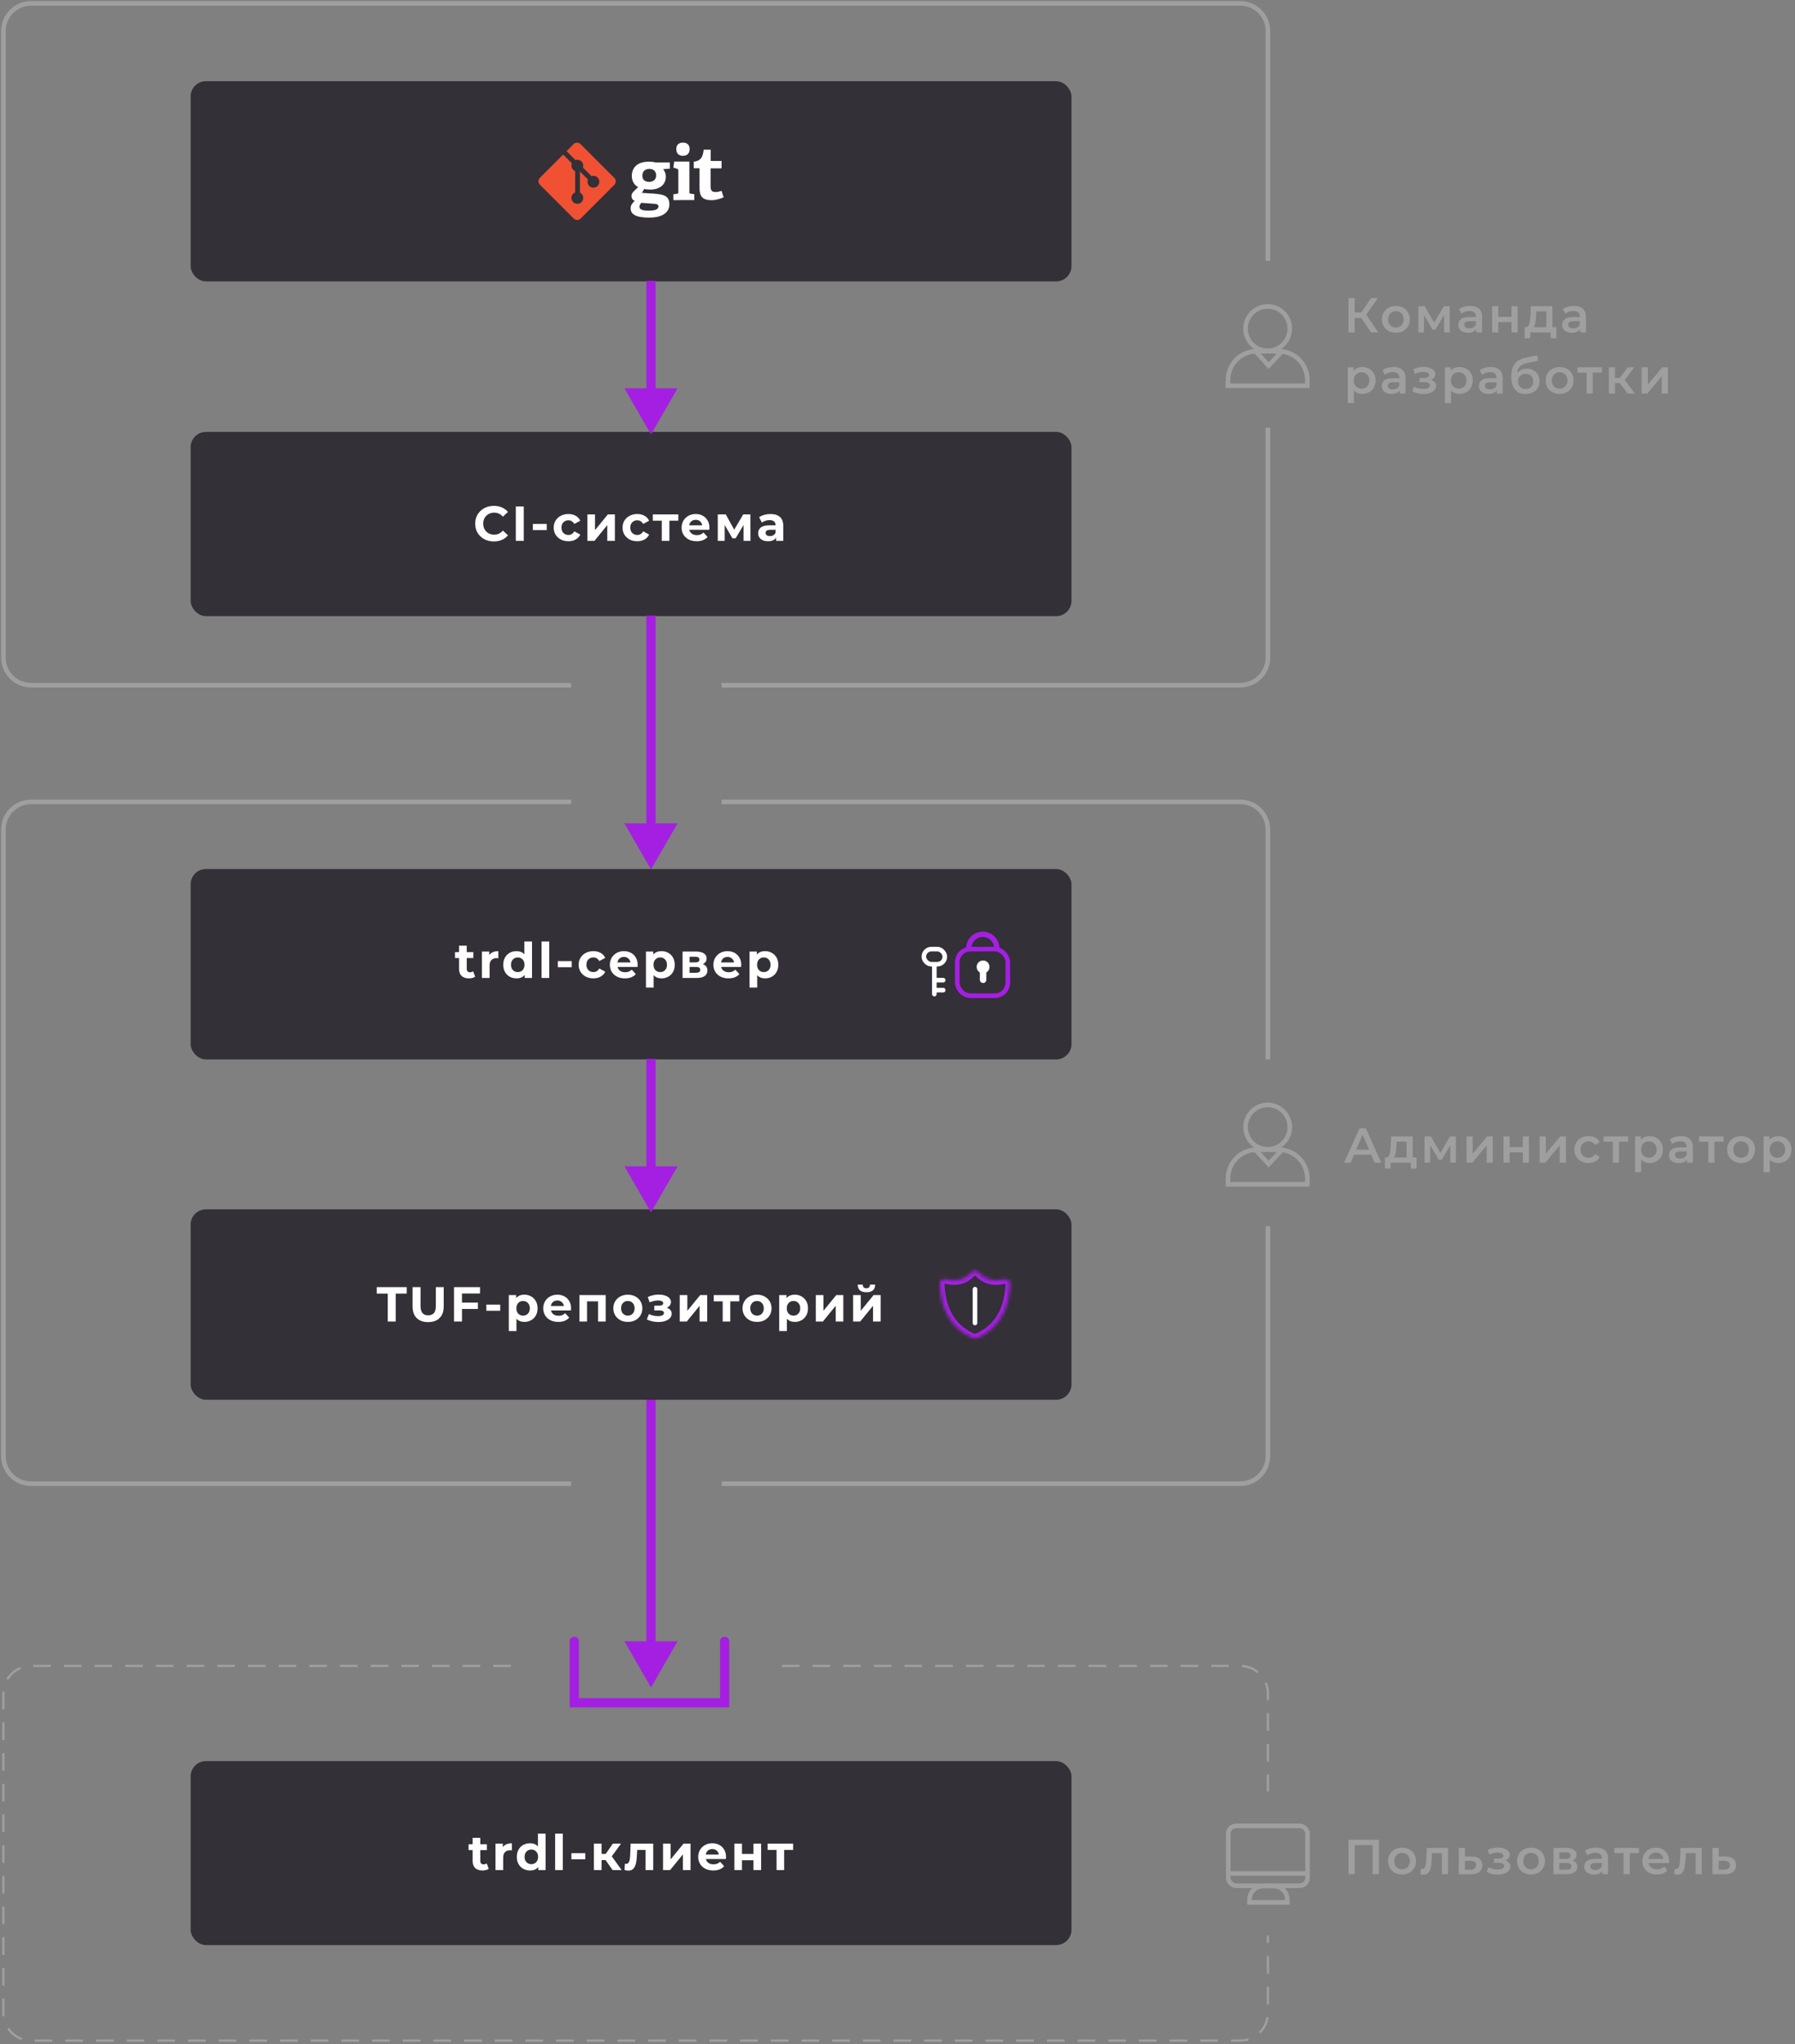 <svg width="529" height="602" viewBox="0 0 529 602" fill="none" xmlns="http://www.w3.org/2000/svg">
<rect x="0" y="0" width="529" height="602" fill="#808080" stroke="none"/>
<path d="M191.854 496.98L199.688 483.412L184.021 483.412L191.854 496.98ZM193.211 412.256C193.211 411.507 192.604 410.9 191.854 410.9C191.105 410.9 190.498 411.507 190.498 412.256L193.211 412.256ZM193.211 484.769L193.211 412.256L190.498 412.256L190.498 484.769L193.211 484.769Z" fill="#A41FE2"/>
<path d="M169.241 483.412V501.503H213.563V483.412" stroke="#A41FE2" stroke-width="2.714" stroke-linecap="round"/>
<rect x="56.176" y="518.688" width="259.598" height="54.181" rx="4.523" fill="#333037"/>
<path d="M144.039 550.403C143.817 550.567 143.542 550.692 143.214 550.779C142.895 550.856 142.558 550.895 142.201 550.895C141.274 550.895 140.556 550.658 140.044 550.186C139.542 549.713 139.292 549.018 139.292 548.101V544.903H138.09V543.166H139.292V541.271H141.549V543.166H143.489V544.903H141.549V548.073C141.549 548.401 141.631 548.656 141.795 548.84C141.969 549.013 142.21 549.1 142.519 549.1C142.876 549.1 143.18 549.004 143.431 548.811L144.039 550.403ZM148.186 544.02C148.456 543.644 148.818 543.359 149.271 543.166C149.734 542.973 150.265 542.877 150.863 542.877V544.961C150.612 544.942 150.444 544.932 150.357 544.932C149.71 544.932 149.204 545.115 148.837 545.482C148.471 545.839 148.287 546.379 148.287 547.103V550.779H146.029V542.993H148.186V544.02ZM160.789 540.04V550.779H158.633V549.882C158.074 550.557 157.263 550.895 156.202 550.895C155.468 550.895 154.803 550.731 154.205 550.403C153.616 550.075 153.153 549.607 152.815 548.999C152.478 548.391 152.309 547.687 152.309 546.886C152.309 546.085 152.478 545.381 152.815 544.773C153.153 544.165 153.616 543.697 154.205 543.369C154.803 543.041 155.468 542.877 156.202 542.877C157.196 542.877 157.972 543.191 158.532 543.818V540.04H160.789ZM156.593 549.042C157.162 549.042 157.635 548.849 158.011 548.463C158.387 548.068 158.575 547.542 158.575 546.886C158.575 546.23 158.387 545.709 158.011 545.323C157.635 544.927 157.162 544.729 156.593 544.729C156.014 544.729 155.536 544.927 155.16 545.323C154.783 545.709 154.595 546.23 154.595 546.886C154.595 547.542 154.783 548.068 155.16 548.463C155.536 548.849 156.014 549.042 156.593 549.042ZM163.603 540.04H165.86V550.779H163.603V540.04ZM168.39 545.8H172.486V547.609H168.39V545.8ZM178.459 547.827H177.287V550.779H175.029V542.993H177.287V546.017H178.502L180.615 542.993H183.018L180.297 546.727L183.206 550.779H180.543L178.459 547.827ZM192.506 542.993V550.779H190.248V544.845H187.788L187.715 546.22C187.677 547.243 187.58 548.092 187.426 548.767C187.272 549.443 187.021 549.973 186.673 550.359C186.326 550.745 185.844 550.938 185.226 550.938C184.898 550.938 184.507 550.88 184.054 550.764L184.17 548.912C184.324 548.931 184.435 548.941 184.503 548.941C184.84 548.941 185.091 548.82 185.255 548.579C185.429 548.328 185.545 548.015 185.602 547.638C185.66 547.252 185.704 546.746 185.733 546.119L185.849 542.993H192.506ZM195.4 542.993H197.644V547.624L201.435 542.993H203.505V550.779H201.262V546.148L197.485 550.779H195.4V542.993ZM213.968 546.915C213.968 546.944 213.953 547.146 213.925 547.523H208.034C208.14 548.005 208.391 548.386 208.787 548.666C209.182 548.946 209.674 549.086 210.263 549.086C210.668 549.086 211.025 549.028 211.334 548.912C211.652 548.787 211.947 548.594 212.217 548.333L213.418 549.636C212.685 550.475 211.614 550.895 210.205 550.895C209.327 550.895 208.55 550.726 207.875 550.388C207.2 550.041 206.679 549.563 206.312 548.955C205.945 548.348 205.762 547.658 205.762 546.886C205.762 546.124 205.941 545.439 206.298 544.831C206.664 544.213 207.161 543.736 207.788 543.398C208.425 543.051 209.134 542.877 209.916 542.877C210.678 542.877 211.368 543.041 211.985 543.369C212.603 543.697 213.085 544.17 213.432 544.787C213.789 545.395 213.968 546.104 213.968 546.915ZM209.93 544.585C209.419 544.585 208.989 544.729 208.642 545.019C208.295 545.308 208.083 545.704 208.005 546.206H211.841C211.763 545.714 211.551 545.323 211.204 545.033C210.856 544.734 210.432 544.585 209.93 544.585ZM216.422 542.993H218.665V546.032H222.052V542.993H224.31V550.779H222.052V547.87H218.665V550.779H216.422V542.993ZM233.736 544.845H231.102V550.779H228.859V544.845H226.225V542.993H233.736V544.845Z" fill="white"/>
<rect x="56.176" y="356.176" width="259.598" height="56.08" rx="4.523" fill="#333037"/>
<path d="M114.274 380.996H111.032V379.085H119.861V380.996H116.619V389.216H114.274V380.996ZM126.177 389.39C124.73 389.39 123.601 388.989 122.791 388.189C121.99 387.388 121.589 386.244 121.589 384.759V379.085H123.934V384.672C123.934 386.486 124.686 387.393 126.192 387.393C126.925 387.393 127.484 387.175 127.87 386.741C128.256 386.297 128.449 385.608 128.449 384.672V379.085H130.765V384.759C130.765 386.244 130.36 387.388 129.549 388.189C128.748 388.989 127.624 389.39 126.177 389.39ZM136.15 380.967V383.644H140.839V385.526H136.15V389.216H133.805V379.085H141.461V380.967H136.15ZM143.323 384.238H147.419V386.047H143.323V384.238ZM154.55 381.314C155.274 381.314 155.93 381.483 156.518 381.821C157.117 382.149 157.584 382.617 157.922 383.225C158.26 383.823 158.429 384.522 158.429 385.323C158.429 386.124 158.26 386.828 157.922 387.436C157.584 388.034 157.117 388.502 156.518 388.84C155.93 389.168 155.274 389.332 154.55 389.332C153.556 389.332 152.775 389.018 152.206 388.391V392.024H149.948V381.43H152.104V382.327C152.664 381.652 153.479 381.314 154.55 381.314ZM154.159 387.479C154.738 387.479 155.211 387.286 155.578 386.9C155.954 386.505 156.142 385.979 156.142 385.323C156.142 384.667 155.954 384.146 155.578 383.76C155.211 383.364 154.738 383.167 154.159 383.167C153.58 383.167 153.103 383.364 152.727 383.76C152.36 384.146 152.177 384.667 152.177 385.323C152.177 385.979 152.36 386.505 152.727 386.9C153.103 387.286 153.58 387.479 154.159 387.479ZM168.304 385.352C168.304 385.381 168.289 385.584 168.26 385.96H162.37C162.476 386.442 162.727 386.823 163.123 387.103C163.518 387.383 164.01 387.523 164.599 387.523C165.004 387.523 165.361 387.465 165.67 387.349C165.988 387.224 166.282 387.031 166.553 386.77L167.754 388.073C167.02 388.912 165.95 389.332 164.541 389.332C163.663 389.332 162.886 389.163 162.211 388.825C161.535 388.478 161.014 388 160.648 387.393C160.281 386.785 160.098 386.095 160.098 385.323C160.098 384.561 160.276 383.876 160.633 383.268C161 382.65 161.497 382.173 162.124 381.835C162.761 381.488 163.47 381.314 164.251 381.314C165.014 381.314 165.704 381.478 166.321 381.806C166.938 382.134 167.421 382.607 167.768 383.225C168.125 383.832 168.304 384.541 168.304 385.352ZM164.266 383.022C163.755 383.022 163.325 383.167 162.978 383.456C162.631 383.746 162.418 384.141 162.341 384.643H166.176C166.099 384.151 165.887 383.76 165.539 383.471C165.192 383.171 164.768 383.022 164.266 383.022ZM178.501 381.43V389.216H176.243V383.282H173.001V389.216H170.758V381.43H178.501ZM185.036 389.332C184.216 389.332 183.478 389.163 182.822 388.825C182.175 388.478 181.669 388 181.302 387.393C180.935 386.785 180.752 386.095 180.752 385.323C180.752 384.551 180.935 383.861 181.302 383.253C181.669 382.646 182.175 382.173 182.822 381.835C183.478 381.488 184.216 381.314 185.036 381.314C185.856 381.314 186.589 381.488 187.236 381.835C187.882 382.173 188.389 382.646 188.755 383.253C189.122 383.861 189.305 384.551 189.305 385.323C189.305 386.095 189.122 386.785 188.755 387.393C188.389 388 187.882 388.478 187.236 388.825C186.589 389.163 185.856 389.332 185.036 389.332ZM185.036 387.479C185.615 387.479 186.088 387.286 186.454 386.9C186.83 386.505 187.019 385.979 187.019 385.323C187.019 384.667 186.83 384.146 186.454 383.76C186.088 383.364 185.615 383.167 185.036 383.167C184.457 383.167 183.979 383.364 183.603 383.76C183.227 384.146 183.039 384.667 183.039 385.323C183.039 385.979 183.227 386.505 183.603 386.9C183.979 387.286 184.457 387.479 185.036 387.479ZM196.491 385.164C196.954 385.309 197.311 385.53 197.562 385.83C197.823 386.129 197.953 386.486 197.953 386.9C197.953 387.393 197.784 387.827 197.446 388.203C197.109 388.57 196.646 388.854 196.057 389.057C195.469 389.259 194.803 389.361 194.06 389.361C193.452 389.361 192.854 389.298 192.265 389.173C191.677 389.047 191.132 388.859 190.63 388.608L191.238 387.031C192.058 387.426 192.965 387.624 193.959 387.624C194.489 387.624 194.904 387.547 195.203 387.393C195.512 387.229 195.666 387.002 195.666 386.712C195.666 386.461 195.56 386.273 195.348 386.148C195.136 386.013 194.827 385.945 194.422 385.945H192.83V384.541H194.219C194.615 384.541 194.919 384.479 195.131 384.353C195.343 384.228 195.449 384.045 195.449 383.803C195.449 383.553 195.314 383.36 195.044 383.225C194.783 383.089 194.407 383.022 193.915 383.022C193.163 383.022 192.342 383.2 191.455 383.557L190.905 381.994C191.986 381.522 193.037 381.285 194.06 381.285C194.764 381.285 195.391 381.372 195.941 381.546C196.501 381.719 196.94 381.975 197.258 382.313C197.577 382.641 197.736 383.027 197.736 383.471C197.736 383.837 197.625 384.17 197.403 384.469C197.181 384.759 196.877 384.99 196.491 385.164ZM200.319 381.43H202.562V386.061L206.354 381.43H208.423V389.216H206.18V384.585L202.403 389.216H200.319V381.43ZM217.859 383.282H215.225V389.216H212.982V383.282H210.348V381.43H217.859V383.282ZM223.108 389.332C222.288 389.332 221.55 389.163 220.894 388.825C220.247 388.478 219.741 388 219.374 387.393C219.007 386.785 218.824 386.095 218.824 385.323C218.824 384.551 219.007 383.861 219.374 383.253C219.741 382.646 220.247 382.173 220.894 381.835C221.55 381.488 222.288 381.314 223.108 381.314C223.928 381.314 224.661 381.488 225.308 381.835C225.954 382.173 226.461 382.646 226.827 383.253C227.194 383.861 227.377 384.551 227.377 385.323C227.377 386.095 227.194 386.785 226.827 387.393C226.461 388 225.954 388.478 225.308 388.825C224.661 389.163 223.928 389.332 223.108 389.332ZM223.108 387.479C223.687 387.479 224.159 387.286 224.526 386.9C224.902 386.505 225.091 385.979 225.091 385.323C225.091 384.667 224.902 384.146 224.526 383.76C224.159 383.364 223.687 383.167 223.108 383.167C222.529 383.167 222.051 383.364 221.675 383.76C221.299 384.146 221.111 384.667 221.111 385.323C221.111 385.979 221.299 386.505 221.675 386.9C222.051 387.286 222.529 387.479 223.108 387.479ZM234.241 381.314C234.965 381.314 235.621 381.483 236.21 381.821C236.808 382.149 237.276 382.617 237.613 383.225C237.951 383.823 238.12 384.522 238.12 385.323C238.12 386.124 237.951 386.828 237.613 387.436C237.276 388.034 236.808 388.502 236.21 388.84C235.621 389.168 234.965 389.332 234.241 389.332C233.248 389.332 232.466 389.018 231.897 388.391V392.024H229.639V381.43H231.796V382.327C232.355 381.652 233.17 381.314 234.241 381.314ZM233.851 387.479C234.43 387.479 234.902 387.286 235.269 386.9C235.645 386.505 235.833 385.979 235.833 385.323C235.833 384.667 235.645 384.146 235.269 383.76C234.902 383.364 234.43 383.167 233.851 383.167C233.272 383.167 232.794 383.364 232.418 383.76C232.051 384.146 231.868 384.667 231.868 385.323C231.868 385.979 232.051 386.505 232.418 386.9C232.794 387.286 233.272 387.479 233.851 387.479ZM240.426 381.43H242.669V386.061L246.461 381.43H248.53V389.216H246.287V384.585L242.51 389.216H240.426V381.43ZM251.424 381.43H253.668V386.061L257.459 381.43H259.529V389.216H257.286V384.585L253.508 389.216H251.424V381.43ZM255.332 380.591C253.634 380.591 252.78 379.843 252.77 378.347H254.246C254.256 378.685 254.348 378.95 254.521 379.143C254.705 379.327 254.97 379.418 255.317 379.418C255.665 379.418 255.93 379.327 256.113 379.143C256.306 378.95 256.403 378.685 256.403 378.347H257.908C257.898 379.843 257.04 380.591 255.332 380.591Z" fill="white"/>
<mask id="path-7-inside-1_842_2891" fill="white">
<path d="M297.318 377.11C296.992 376.776 296.469 376.647 295.954 376.773C294.384 377.157 292.913 377.174 291.646 376.82C290.434 376.483 289.354 375.798 288.436 374.785C288.133 374.451 287.742 374.266 287.336 374.266C286.929 374.266 286.538 374.451 286.236 374.785C285.284 375.834 284.158 376.531 282.891 376.856C281.659 377.172 280.234 377.144 278.717 376.773C278.201 376.647 277.679 376.776 277.353 377.11C277.105 377.365 276.976 377.722 276.989 378.114C277.11 381.596 277.823 384.628 279.108 387.125C280.707 390.234 283.195 392.55 286.504 394.009C286.735 394.11 287.03 394.166 287.336 394.166C287.642 394.166 287.937 394.11 288.168 394.009C291.518 392.532 294.027 390.176 295.625 387.007C296.872 384.533 297.564 381.541 297.683 378.114C297.697 377.722 297.567 377.365 297.318 377.11Z"/>
</mask>
<path d="M297.318 377.11C296.992 376.776 296.469 376.647 295.954 376.773C294.384 377.157 292.913 377.174 291.646 376.82C290.434 376.483 289.354 375.798 288.436 374.785C288.133 374.451 287.742 374.266 287.336 374.266C286.929 374.266 286.538 374.451 286.236 374.785C285.284 375.834 284.158 376.531 282.891 376.856C281.659 377.172 280.234 377.144 278.717 376.773C278.201 376.647 277.679 376.776 277.353 377.11C277.105 377.365 276.976 377.722 276.989 378.114C277.11 381.596 277.823 384.628 279.108 387.125C280.707 390.234 283.195 392.55 286.504 394.009C286.735 394.11 287.03 394.166 287.336 394.166C287.642 394.166 287.937 394.11 288.168 394.009C291.518 392.532 294.027 390.176 295.625 387.007C296.872 384.533 297.564 381.541 297.683 378.114C297.697 377.722 297.567 377.365 297.318 377.11Z" stroke="#A41FE2" stroke-width="2.714" mask="url(#path-7-inside-1_842_2891)"/>
<path d="M287.336 379.693L287.336 389.643" stroke="white" stroke-width="1.357" stroke-linecap="round" stroke-linejoin="round"/>
<rect x="56.176" y="255.946" width="259.598" height="56.08" rx="4.523" fill="#333037"/>
<path d="M140.04 287.66C139.819 287.824 139.544 287.949 139.216 288.036C138.897 288.113 138.559 288.152 138.202 288.152C137.276 288.152 136.557 287.915 136.046 287.443C135.544 286.97 135.294 286.275 135.294 285.359V282.16H134.092V280.424H135.294V278.528H137.551V280.424H139.491V282.16H137.551V285.33C137.551 285.658 137.633 285.913 137.797 286.097C137.971 286.27 138.212 286.357 138.521 286.357C138.878 286.357 139.182 286.261 139.433 286.068L140.04 287.66ZM144.188 281.277C144.458 280.901 144.82 280.616 145.273 280.424C145.736 280.231 146.267 280.134 146.865 280.134V282.218C146.614 282.199 146.446 282.189 146.359 282.189C145.712 282.189 145.206 282.372 144.839 282.739C144.472 283.096 144.289 283.636 144.289 284.36V288.036H142.031V280.25H144.188V281.277ZM156.791 277.298V288.036H154.635V287.139C154.075 287.814 153.265 288.152 152.204 288.152C151.47 288.152 150.805 287.988 150.207 287.66C149.618 287.332 149.155 286.864 148.817 286.256C148.479 285.648 148.311 284.944 148.311 284.143C148.311 283.342 148.479 282.638 148.817 282.03C149.155 281.422 149.618 280.954 150.207 280.626C150.805 280.298 151.47 280.134 152.204 280.134C153.197 280.134 153.974 280.448 154.534 281.075V277.298H156.791ZM152.594 286.299C153.164 286.299 153.636 286.106 154.013 285.72C154.389 285.325 154.577 284.799 154.577 284.143C154.577 283.487 154.389 282.966 154.013 282.58C153.636 282.184 153.164 281.987 152.594 281.987C152.016 281.987 151.538 282.184 151.162 282.58C150.785 282.966 150.597 283.487 150.597 284.143C150.597 284.799 150.785 285.325 151.162 285.72C151.538 286.106 152.016 286.299 152.594 286.299ZM159.605 277.298H161.862V288.036H159.605V277.298ZM164.392 283.058H168.487V284.867H164.392V283.058ZM174.877 288.152C174.047 288.152 173.3 287.983 172.634 287.645C171.978 287.298 171.462 286.82 171.085 286.212C170.719 285.605 170.535 284.915 170.535 284.143C170.535 283.371 170.719 282.681 171.085 282.073C171.462 281.466 171.978 280.993 172.634 280.655C173.3 280.308 174.047 280.134 174.877 280.134C175.697 280.134 176.411 280.308 177.019 280.655C177.637 280.993 178.085 281.48 178.365 282.117L176.614 283.058C176.209 282.344 175.625 281.987 174.863 281.987C174.274 281.987 173.787 282.18 173.401 282.565C173.015 282.951 172.822 283.477 172.822 284.143C172.822 284.809 173.015 285.334 173.401 285.72C173.787 286.106 174.274 286.299 174.863 286.299C175.635 286.299 176.218 285.942 176.614 285.228L178.365 286.184C178.085 286.801 177.637 287.283 177.019 287.631C176.411 287.978 175.697 288.152 174.877 288.152ZM187.931 284.172C187.931 284.201 187.916 284.403 187.887 284.78H181.997C182.103 285.262 182.354 285.643 182.75 285.923C183.145 286.203 183.637 286.343 184.226 286.343C184.631 286.343 184.988 286.285 185.297 286.169C185.615 286.044 185.909 285.851 186.18 285.59L187.381 286.893C186.647 287.732 185.576 288.152 184.168 288.152C183.29 288.152 182.513 287.983 181.838 287.645C181.162 287.298 180.641 286.82 180.275 286.212C179.908 285.605 179.725 284.915 179.725 284.143C179.725 283.381 179.903 282.696 180.26 282.088C180.627 281.47 181.124 280.993 181.751 280.655C182.388 280.308 183.097 280.134 183.878 280.134C184.641 280.134 185.33 280.298 185.948 280.626C186.565 280.954 187.048 281.427 187.395 282.044C187.752 282.652 187.931 283.361 187.931 284.172ZM183.893 281.842C183.382 281.842 182.952 281.987 182.605 282.276C182.257 282.565 182.045 282.961 181.968 283.463H185.803C185.726 282.971 185.514 282.58 185.166 282.29C184.819 281.991 184.395 281.842 183.893 281.842ZM194.973 280.134C195.696 280.134 196.352 280.303 196.941 280.641C197.539 280.969 198.007 281.437 198.345 282.044C198.682 282.643 198.851 283.342 198.851 284.143C198.851 284.944 198.682 285.648 198.345 286.256C198.007 286.854 197.539 287.322 196.941 287.66C196.352 287.988 195.696 288.152 194.973 288.152C193.979 288.152 193.197 287.838 192.628 287.211V290.844H190.37V280.25H192.527V281.147C193.086 280.472 193.902 280.134 194.973 280.134ZM194.582 286.299C195.161 286.299 195.634 286.106 196 285.72C196.376 285.325 196.565 284.799 196.565 284.143C196.565 283.487 196.376 282.966 196 282.58C195.634 282.184 195.161 281.987 194.582 281.987C194.003 281.987 193.525 282.184 193.149 282.58C192.782 282.966 192.599 283.487 192.599 284.143C192.599 284.799 192.782 285.325 193.149 285.72C193.525 286.106 194.003 286.299 194.582 286.299ZM207.105 283.969C208.022 284.278 208.48 284.895 208.48 285.822C208.48 286.526 208.215 287.071 207.684 287.457C207.154 287.843 206.362 288.036 205.311 288.036H201.157V280.25H205.137C206.112 280.25 206.874 280.428 207.424 280.785C207.974 281.133 208.249 281.625 208.249 282.262C208.249 282.647 208.147 282.99 207.945 283.289C207.752 283.579 207.472 283.805 207.105 283.969ZM203.227 283.448H204.934C205.726 283.448 206.121 283.168 206.121 282.609C206.121 282.059 205.726 281.784 204.934 281.784H203.227V283.448ZM205.123 286.502C205.952 286.502 206.367 286.217 206.367 285.648C206.367 285.349 206.271 285.132 206.078 284.997C205.885 284.852 205.581 284.78 205.166 284.78H203.227V286.502H205.123ZM218.453 284.172C218.453 284.201 218.438 284.403 218.409 284.78H212.519C212.625 285.262 212.876 285.643 213.272 285.923C213.667 286.203 214.159 286.343 214.748 286.343C215.153 286.343 215.51 286.285 215.819 286.169C216.137 286.044 216.431 285.851 216.701 285.59L217.903 286.893C217.169 287.732 216.098 288.152 214.69 288.152C213.812 288.152 213.035 287.983 212.36 287.645C211.684 287.298 211.163 286.82 210.797 286.212C210.43 285.605 210.247 284.915 210.247 284.143C210.247 283.381 210.425 282.696 210.782 282.088C211.149 281.47 211.646 280.993 212.273 280.655C212.91 280.308 213.619 280.134 214.4 280.134C215.163 280.134 215.852 280.298 216.47 280.626C217.087 280.954 217.57 281.427 217.917 282.044C218.274 282.652 218.453 283.361 218.453 284.172ZM214.415 281.842C213.903 281.842 213.474 281.987 213.127 282.276C212.779 282.565 212.567 282.961 212.49 283.463H216.325C216.248 282.971 216.036 282.58 215.688 282.29C215.341 281.991 214.917 281.842 214.415 281.842ZM225.495 280.134C226.218 280.134 226.874 280.303 227.463 280.641C228.061 280.969 228.529 281.437 228.867 282.044C229.204 282.643 229.373 283.342 229.373 284.143C229.373 284.944 229.204 285.648 228.867 286.256C228.529 286.854 228.061 287.322 227.463 287.66C226.874 287.988 226.218 288.152 225.495 288.152C224.501 288.152 223.719 287.838 223.15 287.211V290.844H220.892V280.25H223.049V281.147C223.608 280.472 224.424 280.134 225.495 280.134ZM225.104 286.299C225.683 286.299 226.155 286.106 226.522 285.72C226.898 285.325 227.087 284.799 227.087 284.143C227.087 283.487 226.898 282.966 226.522 282.58C226.155 282.184 225.683 281.987 225.104 281.987C224.525 281.987 224.047 282.184 223.671 282.58C223.304 282.966 223.121 283.487 223.121 284.143C223.121 284.799 223.304 285.325 223.671 285.72C224.047 286.106 224.525 286.299 225.104 286.299Z" fill="white"/>
<path d="M294.529 279.662C294.579 278.989 294.49 278.314 294.267 277.677C294.045 277.04 293.693 276.456 293.235 275.961C292.777 275.467 292.222 275.071 291.604 274.8C290.987 274.53 290.32 274.389 289.645 274.387C288.971 274.385 288.304 274.522 287.684 274.79C287.065 275.057 286.508 275.449 286.047 275.942C285.586 276.434 285.232 277.016 285.006 277.651C284.78 278.287 284.687 278.962 284.733 279.635L286.297 279.527C286.265 279.069 286.328 278.609 286.482 278.177C286.636 277.744 286.877 277.348 287.191 277.013C287.505 276.677 287.884 276.41 288.306 276.228C288.727 276.046 289.182 275.953 289.641 275.954C290.1 275.955 290.554 276.051 290.975 276.236C291.395 276.42 291.773 276.689 292.085 277.026C292.397 277.363 292.636 277.761 292.788 278.194C292.939 278.628 293 279.088 292.966 279.545L294.529 279.662Z" fill="#A41FE2"/>
<rect x="282.123" y="279.534" width="14.883" height="13.723" rx="3.844" stroke="#A41FE2" stroke-width="1.357"/>
<circle cx="289.72" cy="284.779" r="1.894" fill="white"/>
<rect x="288.773" y="284.78" width="1.894" height="4.736" rx="0.905" fill="white"/>
<path d="M275.355 284.076L275.355 288.681M275.355 292.776L275.355 288.681M275.355 288.681H277.965" stroke="white" stroke-width="1.357" stroke-linecap="round" stroke-linejoin="round"/>
<path d="M275.645 291.616H277.964" stroke="white" stroke-width="1.357" stroke-linecap="round" stroke-linejoin="round"/>
<rect x="272.263" y="279.534" width="6.183" height="4.443" rx="2.222" stroke="white" stroke-width="1.357" stroke-linejoin="round"/>
<rect x="56.176" y="127.202" width="259.598" height="54.271" rx="4.523" fill="#333037"/>
<path d="M145.524 159.466C144.492 159.466 143.556 159.244 142.716 158.8C141.887 158.347 141.231 157.724 140.748 156.933C140.275 156.133 140.039 155.23 140.039 154.227C140.039 153.224 140.275 152.326 140.748 151.535C141.231 150.734 141.887 150.112 142.716 149.668C143.556 149.215 144.497 148.988 145.539 148.988C146.417 148.988 147.208 149.142 147.912 149.451C148.626 149.76 149.224 150.204 149.707 150.783L148.201 152.172C147.516 151.381 146.667 150.985 145.654 150.985C145.027 150.985 144.468 151.125 143.976 151.405C143.483 151.675 143.098 152.056 142.818 152.548C142.548 153.04 142.412 153.6 142.412 154.227C142.412 154.854 142.548 155.414 142.818 155.906C143.098 156.398 143.483 156.784 143.976 157.064C144.468 157.334 145.027 157.469 145.654 157.469C146.667 157.469 147.516 157.068 148.201 156.268L149.707 157.657C149.224 158.245 148.626 158.694 147.912 159.003C147.198 159.312 146.402 159.466 145.524 159.466ZM152.013 149.162H154.358V159.292H152.013V149.162ZM157.037 154.314H161.133V156.123H157.037V154.314ZM167.522 159.408C166.693 159.408 165.945 159.239 165.279 158.902C164.623 158.554 164.107 158.077 163.731 157.469C163.364 156.861 163.181 156.171 163.181 155.399C163.181 154.627 163.364 153.938 163.731 153.33C164.107 152.722 164.623 152.249 165.279 151.911C165.945 151.564 166.693 151.39 167.522 151.39C168.343 151.39 169.057 151.564 169.664 151.911C170.282 152.249 170.731 152.736 171.01 153.373L169.259 154.314C168.854 153.6 168.27 153.243 167.508 153.243C166.919 153.243 166.432 153.436 166.046 153.822C165.66 154.208 165.467 154.734 165.467 155.399C165.467 156.065 165.66 156.591 166.046 156.977C166.432 157.363 166.919 157.556 167.508 157.556C168.28 157.556 168.864 157.199 169.259 156.485L171.01 157.44C170.731 158.057 170.282 158.54 169.664 158.887C169.057 159.234 168.343 159.408 167.522 159.408ZM173.106 151.506H175.349V156.137L179.141 151.506H181.21V159.292H178.967V154.661L175.19 159.292H173.106V151.506ZM187.809 159.408C186.979 159.408 186.232 159.239 185.566 158.902C184.91 158.554 184.394 158.077 184.017 157.469C183.651 156.861 183.468 156.171 183.468 155.399C183.468 154.627 183.651 153.938 184.017 153.33C184.394 152.722 184.91 152.249 185.566 151.911C186.232 151.564 186.979 151.39 187.809 151.39C188.629 151.39 189.343 151.564 189.951 151.911C190.569 152.249 191.017 152.736 191.297 153.373L189.546 154.314C189.141 153.6 188.557 153.243 187.795 153.243C187.206 153.243 186.719 153.436 186.333 153.822C185.947 154.208 185.754 154.734 185.754 155.399C185.754 156.065 185.947 156.591 186.333 156.977C186.719 157.363 187.206 157.556 187.795 157.556C188.567 157.556 189.15 157.199 189.546 156.485L191.297 157.44C191.017 158.057 190.569 158.54 189.951 158.887C189.343 159.234 188.629 159.408 187.809 159.408ZM199.906 153.359H197.272V159.292H195.029V153.359H192.395V151.506H199.906V153.359ZM209.077 155.428C209.077 155.457 209.062 155.66 209.034 156.036H203.143C203.249 156.518 203.5 156.9 203.896 157.179C204.291 157.459 204.783 157.599 205.372 157.599C205.777 157.599 206.134 157.541 206.443 157.425C206.761 157.3 207.056 157.107 207.326 156.846L208.527 158.149C207.794 158.988 206.723 159.408 205.314 159.408C204.436 159.408 203.659 159.239 202.984 158.902C202.309 158.554 201.788 158.077 201.421 157.469C201.054 156.861 200.871 156.171 200.871 155.399C200.871 154.637 201.05 153.952 201.407 153.344C201.773 152.727 202.27 152.249 202.897 151.911C203.534 151.564 204.243 151.39 205.025 151.39C205.787 151.39 206.477 151.554 207.094 151.882C207.712 152.21 208.194 152.683 208.541 153.301C208.898 153.909 209.077 154.618 209.077 155.428ZM205.039 153.098C204.528 153.098 204.098 153.243 203.751 153.532C203.404 153.822 203.192 154.217 203.114 154.719H206.95C206.872 154.227 206.66 153.836 206.313 153.547C205.965 153.248 205.541 153.098 205.039 153.098ZM219.129 159.292V154.632L216.799 158.54H215.844L213.572 154.618V159.292H211.531V151.506H213.89L216.379 156.007L219.028 151.506H221.141L221.17 159.292H219.129ZM227.081 151.39C228.287 151.39 229.213 151.68 229.859 152.259C230.506 152.828 230.829 153.692 230.829 154.849V159.292H228.716V158.323C228.292 159.046 227.5 159.408 226.343 159.408C225.744 159.408 225.223 159.307 224.78 159.104C224.345 158.902 224.013 158.622 223.781 158.265C223.549 157.908 223.434 157.503 223.434 157.049C223.434 156.325 223.704 155.756 224.244 155.341C224.794 154.926 225.638 154.719 226.777 154.719H228.571C228.571 154.227 228.422 153.851 228.123 153.59C227.824 153.32 227.375 153.185 226.777 153.185C226.362 153.185 225.952 153.253 225.547 153.388C225.151 153.513 224.813 153.687 224.534 153.909L223.723 152.331C224.148 152.032 224.654 151.8 225.243 151.636C225.841 151.472 226.454 151.39 227.081 151.39ZM226.907 157.888C227.293 157.888 227.635 157.802 227.935 157.628C228.234 157.445 228.446 157.179 228.571 156.832V156.036H227.023C226.097 156.036 225.633 156.34 225.633 156.948C225.633 157.237 225.744 157.469 225.966 157.642C226.198 157.806 226.511 157.888 226.907 157.888Z" fill="white"/>
<rect x="56.176" y="23.915" width="259.598" height="58.966" rx="4.523" fill="#333037"/>
<path d="M191.394 49.762C190.195 49.762 189.316 50.341 189.316 51.761C189.316 52.82 189.896 53.56 191.334 53.56C192.553 53.56 193.372 52.84 193.372 51.721C193.372 50.441 192.633 49.762 191.394 49.762ZM188.997 59.737C188.717 60.077 188.437 60.457 188.437 60.896C188.437 61.756 189.536 62.036 191.074 62.036C192.333 62.036 194.051 61.956 194.051 60.776C194.051 60.077 193.232 60.037 192.173 59.977L188.997 59.737ZM195.429 49.822C195.829 50.321 196.228 51.021 196.228 52.02C196.228 54.439 194.331 55.839 191.594 55.839C190.895 55.839 190.275 55.759 189.876 55.639L189.157 56.798L191.294 56.938C195.05 57.178 197.267 57.278 197.267 60.177C197.267 62.676 195.07 64.095 191.294 64.095C187.359 64.095 185.86 63.095 185.86 61.376C185.86 60.397 186.3 59.877 187.059 59.157C186.34 58.857 186.1 58.318 186.1 57.718C186.1 57.238 186.34 56.798 186.739 56.398C187.139 55.979 187.558 55.579 188.078 55.099C187.019 54.579 186.2 53.44 186.2 51.841C186.2 49.342 187.858 47.623 191.174 47.623C192.113 47.623 192.673 47.703 193.172 47.843H197.407V49.682L195.429 49.822Z" fill="white"/>
<path d="M201.263 45.883C200.024 45.883 199.305 45.164 199.305 43.924C199.305 42.685 200.024 42.005 201.263 42.005C202.522 42.005 203.241 42.685 203.241 43.924C203.241 45.164 202.522 45.883 201.263 45.883ZM198.446 58.937V57.218L199.565 57.058C199.865 57.018 199.905 56.958 199.905 56.618V50.221C199.905 49.981 199.845 49.821 199.625 49.761L198.446 49.342L198.686 47.582H203.181V56.598C203.181 56.938 203.201 56.998 203.52 57.038L204.619 57.198V58.917L198.446 58.937Z" fill="white"/>
<path d="M213.251 58.097C212.312 58.557 210.953 58.957 209.715 58.957C207.138 58.957 206.159 57.917 206.159 55.459V49.781C206.159 49.641 206.159 49.561 205.979 49.561H204.461V47.622C206.379 47.402 207.138 46.443 207.378 44.084H209.435V47.182C209.435 47.343 209.435 47.402 209.615 47.402H212.652V49.581H209.415V54.779C209.415 56.058 209.715 56.558 210.894 56.558C211.493 56.558 212.132 56.398 212.652 56.218L213.251 58.097Z" fill="white"/>
<path d="M181.048 52.401L171.099 42.445C170.52 41.865 169.601 41.865 169.021 42.445L166.964 44.524L169.581 47.143C170.18 46.943 170.879 47.083 171.379 47.563C171.858 48.043 171.998 48.762 171.798 49.362L174.315 51.881C174.935 51.661 175.634 51.801 176.113 52.301C176.792 52.98 176.792 54.08 176.113 54.759C175.434 55.439 174.335 55.439 173.656 54.759C173.137 54.24 173.017 53.5 173.276 52.86L170.919 50.521V56.718C171.079 56.798 171.239 56.918 171.379 57.058C172.058 57.738 172.058 58.838 171.379 59.517C170.699 60.197 169.601 60.197 168.921 59.517C168.242 58.838 168.242 57.738 168.921 57.058C169.081 56.898 169.281 56.758 169.501 56.679V50.401C169.301 50.322 169.101 50.182 168.921 50.022C168.402 49.502 168.282 48.742 168.542 48.123L165.965 45.524L159.133 52.341C158.553 52.92 158.553 53.84 159.133 54.42L169.061 64.355C169.641 64.935 170.56 64.935 171.139 64.355L181.028 54.46C181.607 53.9 181.607 52.96 181.048 52.401Z" fill="#F05133"/>
<path d="M230.749 490.648H365.523C370.019 490.648 373.663 494.293 373.663 498.789V527.281M150.246 490.648H9.141C4.645 490.648 1 494.293 1 498.789V592.859C1 597.355 4.645 601 9.141 601H287.281H365.523C370.019 601 373.663 597.355 373.663 592.859V570.397" stroke="#9F9F9F" stroke-width="0.678" stroke-linecap="square" stroke-linejoin="round" stroke-dasharray="4.52 4.52"/>
<path d="M362.509 551.779L384.82 551.779" stroke="#9F9F9F" stroke-width="1.357"/>
<rect x="361.981" y="537.759" width="23.367" height="17.638" rx="2.337" stroke="#9F9F9F" stroke-width="1.357"/>
<path d="M372.27 555.472H375.361C376.43 555.472 377.456 555.896 378.212 556.65C378.968 557.404 379.393 558.426 379.393 559.492V560.296H368.237V559.492C368.237 558.426 368.662 557.404 369.418 556.65C370.174 555.896 371.2 555.472 372.27 555.472V555.472Z" stroke="#9F9F9F" stroke-width="1.357" stroke-miterlimit="10"/>
<path d="M406.367 541.854V551.985H404.514V543.446H399.261V551.985H397.408V541.854H406.367ZM413.189 552.086C412.407 552.086 411.703 551.917 411.076 551.58C410.449 551.242 409.957 550.774 409.6 550.176C409.252 549.568 409.079 548.883 409.079 548.121C409.079 547.359 409.252 546.678 409.6 546.08C409.957 545.482 410.449 545.014 411.076 544.676C411.703 544.339 412.407 544.17 413.189 544.17C413.98 544.17 414.689 544.339 415.316 544.676C415.943 545.014 416.431 545.482 416.778 546.08C417.135 546.678 417.313 547.359 417.313 548.121C417.313 548.883 417.135 549.568 416.778 550.176C416.431 550.774 415.943 551.242 415.316 551.58C414.689 551.917 413.98 552.086 413.189 552.086ZM413.189 550.538C413.854 550.538 414.404 550.316 414.839 549.872C415.273 549.428 415.49 548.844 415.49 548.121C415.49 547.397 415.273 546.813 414.839 546.37C414.404 545.926 413.854 545.704 413.189 545.704C412.523 545.704 411.973 545.926 411.539 546.37C411.114 546.813 410.902 547.397 410.902 548.121C410.902 548.844 411.114 549.428 411.539 549.872C411.973 550.316 412.523 550.538 413.189 550.538ZM426.744 544.257V551.985H424.935V545.791H422.04L421.968 547.325C421.92 548.348 421.823 549.206 421.679 549.901C421.544 550.586 421.307 551.131 420.969 551.536C420.641 551.932 420.188 552.13 419.609 552.13C419.339 552.13 419.006 552.077 418.61 551.97L418.697 550.451C418.832 550.48 418.948 550.494 419.045 550.494C419.411 550.494 419.686 550.35 419.87 550.06C420.053 549.761 420.169 549.409 420.217 549.004C420.275 548.589 420.323 548 420.362 547.238L420.492 544.257H426.744ZM433.782 546.804C434.767 546.804 435.519 547.026 436.04 547.47C436.571 547.913 436.836 548.541 436.836 549.351C436.836 550.2 436.547 550.856 435.968 551.319C435.389 551.782 434.574 552.009 433.522 551.999L429.904 551.985V544.257H431.713V546.789L433.782 546.804ZM433.363 550.668C433.893 550.678 434.299 550.567 434.578 550.335C434.858 550.104 434.998 549.766 434.998 549.322C434.998 548.888 434.863 548.569 434.593 548.367C434.323 548.164 433.913 548.058 433.363 548.048L431.713 548.034V550.653L433.363 550.668ZM443.625 547.962C444.108 548.097 444.479 548.319 444.74 548.627C445.01 548.926 445.145 549.288 445.145 549.713C445.145 550.186 444.986 550.605 444.667 550.972C444.349 551.329 443.91 551.609 443.35 551.811C442.791 552.014 442.154 552.115 441.44 552.115C440.842 552.115 440.258 552.048 439.689 551.913C439.119 551.768 438.603 551.565 438.14 551.305L438.661 549.959C439.037 550.171 439.462 550.335 439.935 550.451C440.407 550.567 440.88 550.625 441.353 550.625C441.961 550.625 442.434 550.533 442.771 550.35C443.119 550.157 443.292 549.896 443.292 549.568C443.292 549.269 443.157 549.037 442.887 548.873C442.627 548.709 442.255 548.627 441.773 548.627H440.268V547.412H441.628C442.081 547.412 442.434 547.334 442.684 547.18C442.945 547.026 443.075 546.809 443.075 546.529C443.075 546.249 442.921 546.027 442.612 545.863C442.303 545.699 441.879 545.617 441.339 545.617C440.567 545.617 439.751 545.805 438.893 546.182L438.43 544.85C439.443 544.377 440.465 544.141 441.498 544.141C442.154 544.141 442.742 544.233 443.263 544.416C443.784 544.59 444.19 544.84 444.479 545.168C444.778 545.487 444.928 545.853 444.928 546.268C444.928 546.645 444.812 546.982 444.58 547.281C444.349 547.571 444.03 547.798 443.625 547.962ZM451.19 552.086C450.409 552.086 449.704 551.917 449.077 551.58C448.45 551.242 447.958 550.774 447.601 550.176C447.254 549.568 447.08 548.883 447.08 548.121C447.08 547.359 447.254 546.678 447.601 546.08C447.958 545.482 448.45 545.014 449.077 544.676C449.704 544.339 450.409 544.17 451.19 544.17C451.981 544.17 452.69 544.339 453.317 544.676C453.945 545.014 454.432 545.482 454.779 546.08C455.136 546.678 455.315 547.359 455.315 548.121C455.315 548.883 455.136 549.568 454.779 550.176C454.432 550.774 453.945 551.242 453.317 551.58C452.69 551.917 451.981 552.086 451.19 552.086ZM451.19 550.538C451.856 550.538 452.406 550.316 452.84 549.872C453.274 549.428 453.491 548.844 453.491 548.121C453.491 547.397 453.274 546.813 452.84 546.37C452.406 545.926 451.856 545.704 451.19 545.704C450.524 545.704 449.974 545.926 449.54 546.37C449.116 546.813 448.903 547.397 448.903 548.121C448.903 548.844 449.116 549.428 449.54 549.872C449.974 550.316 450.524 550.538 451.19 550.538ZM463.426 547.962C464.381 548.251 464.859 548.869 464.859 549.814C464.859 550.509 464.598 551.044 464.077 551.421C463.556 551.797 462.785 551.985 461.762 551.985H457.825V544.257H461.603C462.548 544.257 463.286 544.43 463.817 544.778C464.348 545.125 464.613 545.617 464.613 546.254C464.613 546.649 464.507 546.992 464.295 547.281C464.092 547.571 463.802 547.798 463.426 547.962ZM459.548 547.484H461.443C462.379 547.484 462.847 547.161 462.847 546.514C462.847 545.887 462.379 545.574 461.443 545.574H459.548V547.484ZM461.617 550.668C462.611 550.668 463.108 550.345 463.108 549.698C463.108 549.361 462.992 549.11 462.76 548.946C462.529 548.772 462.167 548.685 461.675 548.685H459.548V550.668H461.617ZM470.389 544.17C471.528 544.17 472.396 544.445 472.994 544.995C473.602 545.535 473.906 546.355 473.906 547.455V551.985H472.198V551.044C471.977 551.382 471.658 551.642 471.243 551.826C470.838 551.999 470.346 552.086 469.767 552.086C469.188 552.086 468.682 551.99 468.248 551.797C467.813 551.594 467.476 551.319 467.234 550.972C467.003 550.615 466.887 550.214 466.887 549.771C466.887 549.076 467.143 548.521 467.654 548.106C468.175 547.682 468.99 547.47 470.1 547.47H472.097V547.354C472.097 546.813 471.933 546.399 471.605 546.109C471.287 545.82 470.809 545.675 470.172 545.675C469.738 545.675 469.309 545.743 468.884 545.878C468.469 546.013 468.117 546.201 467.828 546.442L467.119 545.125C467.524 544.816 468.011 544.58 468.58 544.416C469.15 544.252 469.753 544.17 470.389 544.17ZM470.143 550.769C470.597 550.769 470.997 550.668 471.345 550.465C471.702 550.253 471.952 549.954 472.097 549.568V548.671H470.23C469.188 548.671 468.667 549.013 468.667 549.698C468.667 550.026 468.797 550.287 469.058 550.48C469.318 550.673 469.68 550.769 470.143 550.769ZM482.99 545.791H480.284V551.985H478.475V545.791H475.754V544.257H482.99V545.791ZM491.923 548.164C491.923 548.29 491.913 548.468 491.894 548.7H485.83C485.936 549.269 486.211 549.722 486.655 550.06C487.109 550.388 487.668 550.552 488.334 550.552C489.183 550.552 489.882 550.272 490.432 549.713L491.402 550.827C491.055 551.242 490.616 551.556 490.085 551.768C489.554 551.98 488.956 552.086 488.29 552.086C487.441 552.086 486.694 551.917 486.047 551.58C485.401 551.242 484.899 550.774 484.542 550.176C484.195 549.568 484.021 548.883 484.021 548.121C484.021 547.368 484.19 546.693 484.528 546.095C484.875 545.487 485.353 545.014 485.96 544.676C486.568 544.339 487.253 544.17 488.016 544.17C488.768 544.17 489.439 544.339 490.027 544.676C490.625 545.004 491.088 545.472 491.417 546.08C491.754 546.678 491.923 547.373 491.923 548.164ZM488.016 545.617C487.437 545.617 486.945 545.791 486.539 546.138C486.144 546.476 485.903 546.929 485.816 547.498H490.201C490.124 546.939 489.887 546.485 489.492 546.138C489.096 545.791 488.604 545.617 488.016 545.617ZM501.531 544.257V551.985H499.722V545.791H496.827L496.755 547.325C496.707 548.348 496.61 549.206 496.466 549.901C496.331 550.586 496.094 551.131 495.757 551.536C495.428 551.932 494.975 552.13 494.396 552.13C494.126 552.13 493.793 552.077 493.398 551.97L493.484 550.451C493.619 550.48 493.735 550.494 493.832 550.494C494.198 550.494 494.473 550.35 494.657 550.06C494.84 549.761 494.956 549.409 495.004 549.004C495.062 548.589 495.11 548 495.149 547.238L495.279 544.257H501.531ZM508.57 546.804C509.554 546.804 510.306 547.026 510.827 547.47C511.358 547.913 511.623 548.541 511.623 549.351C511.623 550.2 511.334 550.856 510.755 551.319C510.176 551.782 509.361 552.009 508.309 551.999L504.691 551.985V544.257H506.5V546.789L508.57 546.804ZM508.15 550.668C508.68 550.678 509.086 550.567 509.366 550.335C509.645 550.104 509.785 549.766 509.785 549.322C509.785 548.888 509.65 548.569 509.38 548.367C509.11 548.164 508.7 548.058 508.15 548.048L506.5 548.034V550.653L508.15 550.668Z" fill="#9F9F9F"/>
<path d="M212.658 236.176H365.523C370.019 236.176 373.663 239.821 373.663 244.317V312.005M168.337 236.176H9.141C4.645 236.176 1 239.821 1 244.317V428.839C1 433.335 4.645 436.98 9.141 436.98H168.337M212.658 436.98H365.523C370.019 436.98 373.663 433.335 373.663 428.839V361.151" stroke="#9F9F9F" stroke-width="1.357"/>
<path d="M373.594 338.511C377.193 338.511 380.11 335.581 380.11 331.967C380.11 328.352 377.193 325.422 373.594 325.422C369.995 325.422 367.078 328.352 367.078 331.967C367.078 335.581 369.995 338.511 373.594 338.511Z" stroke="#9F9F9F" stroke-width="1.357" stroke-miterlimit="10"/>
<path d="M370.355 338.615H376.834C379.076 338.615 381.225 339.51 382.81 341.102C384.395 342.694 385.286 344.853 385.286 347.104V348.802H361.903V347.104C361.903 344.853 362.794 342.694 364.379 341.102C365.964 339.51 368.113 338.615 370.355 338.615V338.615Z" stroke="#9F9F9F" stroke-width="1.357" stroke-miterlimit="10"/>
<path d="M370.074 338.686L373.877 342.86L377.751 338.686" stroke="#9F9F9F" stroke-width="1.357" stroke-miterlimit="10"/>
<path d="M404.109 340.093H399.044L398.045 342.437H396.106L400.665 332.307H402.517L407.09 342.437H405.122L404.109 340.093ZM403.487 338.616L401.576 334.188L399.681 338.616H403.487ZM417.485 340.903V344.159H415.792V342.437H409.829V344.159H408.15V340.903H408.512C409.004 340.884 409.337 340.57 409.511 339.962C409.694 339.345 409.814 338.477 409.872 337.357L409.974 334.709H416.341V340.903H417.485ZM411.522 337.488C411.484 338.375 411.411 339.099 411.305 339.658C411.199 340.218 411.006 340.633 410.726 340.903H414.532V336.243H411.566L411.522 337.488ZM427.422 342.437V337.314L424.817 341.627H424.036L421.474 337.299V342.437H419.824V334.709H421.72L424.47 339.543L427.35 334.709H429.043L429.057 342.437H427.422ZM432.208 334.709H434.017V339.803L438.286 334.709H439.936V342.437H438.127V337.343L433.872 342.437H432.208V334.709ZM443.093 334.709H444.902V337.849H448.795V334.709H450.604V342.437H448.795V339.383H444.902V342.437H443.093V334.709ZM453.752 334.709H455.561V339.803L459.831 334.709H461.48V342.437H459.671V337.343L455.417 342.437H453.752V334.709ZM468.154 342.538C467.354 342.538 466.635 342.37 465.998 342.032C465.361 341.694 464.864 341.226 464.507 340.628C464.15 340.02 463.972 339.335 463.972 338.573C463.972 337.811 464.15 337.131 464.507 336.532C464.864 335.934 465.356 335.466 465.983 335.129C466.62 334.791 467.344 334.622 468.154 334.622C468.917 334.622 469.582 334.776 470.152 335.085C470.73 335.394 471.165 335.838 471.454 336.417L470.065 337.227C469.843 336.87 469.563 336.605 469.225 336.431C468.897 336.248 468.535 336.156 468.14 336.156C467.464 336.156 466.905 336.378 466.461 336.822C466.017 337.256 465.795 337.84 465.795 338.573C465.795 339.306 466.012 339.895 466.447 340.339C466.89 340.773 467.455 340.99 468.14 340.99C468.535 340.99 468.897 340.903 469.225 340.729C469.563 340.546 469.843 340.276 470.065 339.919L471.454 340.729C471.155 341.308 470.716 341.757 470.137 342.075C469.568 342.384 468.907 342.538 468.154 342.538ZM479.822 336.243H477.115V342.437H475.306V336.243H472.585V334.709H479.822V336.243ZM486.141 334.622C486.894 334.622 487.564 334.786 488.153 335.114C488.751 335.442 489.219 335.905 489.557 336.503C489.894 337.102 490.063 337.792 490.063 338.573C490.063 339.355 489.894 340.049 489.557 340.657C489.219 341.255 488.751 341.718 488.153 342.046C487.564 342.374 486.894 342.538 486.141 342.538C485.099 342.538 484.274 342.191 483.666 341.496V345.245H481.857V334.709H483.58V335.722C483.879 335.355 484.245 335.08 484.68 334.897C485.123 334.714 485.611 334.622 486.141 334.622ZM485.939 340.99C486.604 340.99 487.149 340.768 487.574 340.324C488.008 339.88 488.225 339.297 488.225 338.573C488.225 337.849 488.008 337.266 487.574 336.822C487.149 336.378 486.604 336.156 485.939 336.156C485.504 336.156 485.114 336.257 484.766 336.46C484.419 336.653 484.144 336.933 483.941 337.299C483.739 337.666 483.638 338.091 483.638 338.573C483.638 339.055 483.739 339.48 483.941 339.847C484.144 340.213 484.419 340.498 484.766 340.7C485.114 340.893 485.504 340.99 485.939 340.99ZM495.368 334.622C496.507 334.622 497.375 334.897 497.973 335.447C498.581 335.987 498.885 336.807 498.885 337.907V342.437H497.177V341.496C496.956 341.834 496.637 342.095 496.222 342.278C495.817 342.452 495.325 342.538 494.746 342.538C494.167 342.538 493.661 342.442 493.226 342.249C492.792 342.046 492.455 341.771 492.213 341.424C491.982 341.067 491.866 340.667 491.866 340.223C491.866 339.528 492.122 338.973 492.633 338.559C493.154 338.134 493.969 337.922 495.079 337.922H497.076V337.806C497.076 337.266 496.912 336.851 496.584 336.561C496.266 336.272 495.788 336.127 495.151 336.127C494.717 336.127 494.288 336.195 493.863 336.33C493.448 336.465 493.096 336.653 492.807 336.894L492.098 335.577C492.503 335.269 492.99 335.032 493.559 334.868C494.129 334.704 494.732 334.622 495.368 334.622ZM495.122 341.221C495.576 341.221 495.976 341.12 496.324 340.918C496.681 340.705 496.931 340.406 497.076 340.02V339.123H495.209C494.167 339.123 493.646 339.466 493.646 340.151C493.646 340.479 493.776 340.739 494.037 340.932C494.297 341.125 494.659 341.221 495.122 341.221ZM507.969 336.243H505.263V342.437H503.454V336.243H500.733V334.709H507.969V336.243ZM513.11 342.538C512.329 342.538 511.624 342.37 510.997 342.032C510.37 341.694 509.878 341.226 509.521 340.628C509.174 340.02 509 339.335 509 338.573C509 337.811 509.174 337.131 509.521 336.532C509.878 335.934 510.37 335.466 510.997 335.129C511.624 334.791 512.329 334.622 513.11 334.622C513.901 334.622 514.611 334.791 515.238 335.129C515.865 335.466 516.352 335.934 516.699 336.532C517.056 337.131 517.235 337.811 517.235 338.573C517.235 339.335 517.056 340.02 516.699 340.628C516.352 341.226 515.865 341.694 515.238 342.032C514.611 342.37 513.901 342.538 513.11 342.538ZM513.11 340.99C513.776 340.99 514.326 340.768 514.76 340.324C515.194 339.88 515.411 339.297 515.411 338.573C515.411 337.849 515.194 337.266 514.76 336.822C514.326 336.378 513.776 336.156 513.11 336.156C512.445 336.156 511.895 336.378 511.46 336.822C511.036 337.266 510.824 337.849 510.824 338.573C510.824 339.297 511.036 339.88 511.46 340.324C511.895 340.768 512.445 340.99 513.11 340.99ZM524.029 334.622C524.782 334.622 525.453 334.786 526.041 335.114C526.639 335.442 527.107 335.905 527.445 336.503C527.783 337.102 527.951 337.792 527.951 338.573C527.951 339.355 527.783 340.049 527.445 340.657C527.107 341.255 526.639 341.718 526.041 342.046C525.453 342.374 524.782 342.538 524.029 342.538C522.987 342.538 522.162 342.191 521.555 341.496V345.245H519.746V334.709H521.468V335.722C521.767 335.355 522.134 335.08 522.568 334.897C523.012 334.714 523.499 334.622 524.029 334.622ZM523.827 340.99C524.493 340.99 525.038 340.768 525.462 340.324C525.896 339.88 526.113 339.297 526.113 338.573C526.113 337.849 525.896 337.266 525.462 336.822C525.038 336.378 524.493 336.156 523.827 336.156C523.393 336.156 523.002 336.257 522.655 336.46C522.307 336.653 522.032 336.933 521.83 337.299C521.627 337.666 521.526 338.091 521.526 338.573C521.526 339.055 521.627 339.48 521.83 339.847C522.032 340.213 522.307 340.498 522.655 340.7C523.002 340.893 523.393 340.99 523.827 340.99Z" fill="#9F9F9F"/>
<path d="M212.658 201.804H365.523C370.019 201.804 373.663 198.159 373.663 193.663V125.975M373.663 76.829V9.141C373.663 4.645 370.019 1 365.523 1H9.141C4.645 1 1 4.645 1 9.141V193.663C1 198.159 4.645 201.804 9.141 201.804H168.337" stroke="#9F9F9F" stroke-width="1.357"/>
<path d="M373.594 103.335C377.193 103.335 380.11 100.405 380.11 96.791C380.11 93.176 377.193 90.246 373.594 90.246C369.995 90.246 367.078 93.176 367.078 96.791C367.078 100.405 369.995 103.335 373.594 103.335Z" stroke="#9F9F9F" stroke-width="1.357" stroke-miterlimit="10"/>
<path d="M370.355 103.44H376.834C379.076 103.44 381.225 104.334 382.81 105.926C384.395 107.518 385.286 109.677 385.286 111.928V113.626H361.903V111.928C361.903 109.677 362.794 107.518 364.379 105.926C365.964 104.334 368.113 103.44 370.355 103.44V103.44Z" stroke="#9F9F9F" stroke-width="1.357" stroke-miterlimit="10"/>
<path d="M370.074 103.51L373.877 107.684L377.751 103.51" stroke="#9F9F9F" stroke-width="1.357" stroke-miterlimit="10"/>
<path d="M401.128 93.645H399.246V97.915H397.394V87.784H399.246V92.024H401.186L404.095 87.784H406.092L402.633 92.69L406.222 97.915H404.095L401.128 93.645ZM411.366 98.016C410.584 98.016 409.88 97.847 409.253 97.509C408.625 97.172 408.133 96.704 407.776 96.106C407.429 95.498 407.255 94.813 407.255 94.05C407.255 93.288 407.429 92.608 407.776 92.01C408.133 91.412 408.625 90.944 409.253 90.606C409.88 90.268 410.584 90.1 411.366 90.1C412.157 90.1 412.866 90.268 413.493 90.606C414.12 90.944 414.607 91.412 414.955 92.01C415.312 92.608 415.49 93.288 415.49 94.05C415.49 94.813 415.312 95.498 414.955 96.106C414.607 96.704 414.12 97.172 413.493 97.509C412.866 97.847 412.157 98.016 411.366 98.016ZM411.366 96.467C412.031 96.467 412.581 96.245 413.015 95.802C413.45 95.358 413.667 94.774 413.667 94.05C413.667 93.327 413.45 92.743 413.015 92.299C412.581 91.856 412.031 91.634 411.366 91.634C410.7 91.634 410.15 91.856 409.716 92.299C409.291 92.743 409.079 93.327 409.079 94.05C409.079 94.774 409.291 95.358 409.716 95.802C410.15 96.245 410.7 96.467 411.366 96.467ZM425.599 97.915V92.791L422.994 97.104H422.212L419.651 92.777V97.915H418.001V90.186H419.897L422.647 95.02L425.527 90.186H427.22L427.234 97.915H425.599ZM433.264 90.1C434.403 90.1 435.271 90.374 435.869 90.924C436.477 91.465 436.781 92.285 436.781 93.385V97.915H435.073V96.974C434.852 97.312 434.533 97.572 434.118 97.755C433.713 97.929 433.221 98.016 432.642 98.016C432.063 98.016 431.557 97.919 431.123 97.726C430.688 97.524 430.351 97.249 430.109 96.901C429.878 96.544 429.762 96.144 429.762 95.7C429.762 95.006 430.018 94.451 430.529 94.036C431.05 93.612 431.865 93.399 432.975 93.399H434.972V93.283C434.972 92.743 434.808 92.328 434.48 92.039C434.162 91.749 433.684 91.605 433.047 91.605C432.613 91.605 432.184 91.672 431.759 91.807C431.344 91.942 430.992 92.13 430.703 92.372L429.994 91.055C430.399 90.746 430.886 90.51 431.455 90.346C432.025 90.181 432.628 90.1 433.264 90.1ZM433.018 96.699C433.472 96.699 433.872 96.598 434.22 96.395C434.577 96.183 434.827 95.884 434.972 95.498V94.6H433.105C432.063 94.6 431.542 94.943 431.542 95.628C431.542 95.956 431.672 96.216 431.933 96.409C432.193 96.602 432.555 96.699 433.018 96.699ZM439.743 90.186H441.552V93.327H445.446V90.186H447.255V97.915H445.446V94.861H441.552V97.915H439.743V90.186ZM458.652 96.38V99.637H456.959V97.915H450.996V99.637H449.317V96.38H449.679C450.171 96.361 450.504 96.048 450.678 95.44C450.861 94.822 450.982 93.954 451.039 92.835L451.141 90.186H457.509V96.38H458.652ZM452.689 92.965C452.651 93.853 452.578 94.576 452.472 95.136C452.366 95.695 452.173 96.11 451.893 96.38H455.7V91.72H452.733L452.689 92.965ZM463.871 90.1C465.01 90.1 465.878 90.374 466.476 90.924C467.084 91.465 467.388 92.285 467.388 93.385V97.915H465.68V96.974C465.458 97.312 465.14 97.572 464.725 97.755C464.32 97.929 463.828 98.016 463.249 98.016C462.67 98.016 462.163 97.919 461.729 97.726C461.295 97.524 460.957 97.249 460.716 96.901C460.485 96.544 460.369 96.144 460.369 95.7C460.369 95.006 460.625 94.451 461.136 94.036C461.657 93.612 462.472 93.399 463.582 93.399H465.579V93.283C465.579 92.743 465.415 92.328 465.087 92.039C464.768 91.749 464.291 91.605 463.654 91.605C463.22 91.605 462.791 91.672 462.366 91.807C461.951 91.942 461.599 92.13 461.31 92.372L460.6 91.055C461.006 90.746 461.493 90.51 462.062 90.346C462.631 90.181 463.234 90.1 463.871 90.1ZM463.625 96.699C464.079 96.699 464.479 96.598 464.826 96.395C465.183 96.183 465.434 95.884 465.579 95.498V94.6H463.712C462.67 94.6 462.149 94.943 462.149 95.628C462.149 95.956 462.279 96.216 462.54 96.409C462.8 96.602 463.162 96.699 463.625 96.699ZM401.475 108.099C402.228 108.099 402.898 108.264 403.487 108.592C404.085 108.92 404.553 109.383 404.891 109.981C405.228 110.579 405.397 111.269 405.397 112.05C405.397 112.832 405.228 113.527 404.891 114.134C404.553 114.733 404.085 115.196 403.487 115.524C402.898 115.852 402.228 116.016 401.475 116.016C400.433 116.016 399.608 115.669 399 114.974V118.722H397.191V108.186H398.913V109.199C399.213 108.833 399.579 108.558 400.013 108.374C400.457 108.191 400.944 108.099 401.475 108.099ZM401.272 114.467C401.938 114.467 402.483 114.245 402.908 113.802C403.342 113.358 403.559 112.774 403.559 112.05C403.559 111.327 403.342 110.743 402.908 110.299C402.483 109.855 401.938 109.634 401.272 109.634C400.838 109.634 400.448 109.735 400.1 109.937C399.753 110.13 399.478 110.41 399.275 110.777C399.073 111.144 398.971 111.568 398.971 112.05C398.971 112.533 399.073 112.957 399.275 113.324C399.478 113.691 399.753 113.975 400.1 114.178C400.448 114.371 400.838 114.467 401.272 114.467ZM410.702 108.099C411.841 108.099 412.709 108.374 413.307 108.924C413.915 109.465 414.219 110.285 414.219 111.385V115.915H412.511V114.974C412.289 115.312 411.971 115.572 411.556 115.755C411.151 115.929 410.659 116.016 410.08 116.016C409.501 116.016 408.994 115.919 408.56 115.726C408.126 115.524 407.788 115.249 407.547 114.902C407.316 114.545 407.2 114.144 407.2 113.7C407.2 113.006 407.456 112.451 407.967 112.036C408.488 111.611 409.303 111.399 410.413 111.399H412.41V111.283C412.41 110.743 412.246 110.328 411.918 110.039C411.6 109.749 411.122 109.605 410.485 109.605C410.051 109.605 409.622 109.672 409.197 109.807C408.782 109.942 408.43 110.13 408.141 110.372L407.431 109.055C407.837 108.746 408.324 108.51 408.893 108.346C409.462 108.182 410.065 108.099 410.702 108.099ZM410.456 114.699C410.91 114.699 411.31 114.598 411.657 114.395C412.014 114.183 412.265 113.884 412.41 113.498V112.6H410.543C409.501 112.6 408.98 112.943 408.98 113.628C408.98 113.956 409.11 114.216 409.371 114.409C409.631 114.602 409.993 114.699 410.456 114.699ZM421.699 111.891C422.181 112.026 422.553 112.248 422.813 112.557C423.083 112.856 423.219 113.218 423.219 113.642C423.219 114.115 423.059 114.535 422.741 114.902C422.423 115.258 421.984 115.538 421.424 115.741C420.864 115.944 420.228 116.045 419.514 116.045C418.915 116.045 418.332 115.977 417.762 115.842C417.193 115.697 416.677 115.495 416.214 115.234L416.735 113.888C417.111 114.101 417.536 114.265 418.009 114.381C418.481 114.496 418.954 114.554 419.427 114.554C420.035 114.554 420.507 114.463 420.845 114.279C421.192 114.086 421.366 113.826 421.366 113.498C421.366 113.199 421.231 112.967 420.961 112.803C420.7 112.639 420.329 112.557 419.847 112.557H418.341V111.341H419.702C420.155 111.341 420.507 111.264 420.758 111.11C421.019 110.955 421.149 110.738 421.149 110.458C421.149 110.179 420.995 109.957 420.686 109.793C420.377 109.629 419.953 109.547 419.412 109.547C418.64 109.547 417.825 109.735 416.967 110.111L416.503 108.78C417.516 108.307 418.539 108.071 419.572 108.071C420.228 108.071 420.816 108.162 421.337 108.346C421.858 108.519 422.263 108.77 422.553 109.098C422.852 109.416 423.001 109.783 423.001 110.198C423.001 110.574 422.886 110.912 422.654 111.211C422.423 111.501 422.104 111.727 421.699 111.891ZM430.103 108.099C430.856 108.099 431.526 108.264 432.115 108.592C432.713 108.92 433.181 109.383 433.519 109.981C433.856 110.579 434.025 111.269 434.025 112.05C434.025 112.832 433.856 113.527 433.519 114.134C433.181 114.733 432.713 115.196 432.115 115.524C431.526 115.852 430.856 116.016 430.103 116.016C429.061 116.016 428.236 115.669 427.628 114.974V118.722H425.819V108.186H427.542V109.199C427.841 108.833 428.207 108.558 428.642 108.374C429.085 108.191 429.573 108.099 430.103 108.099ZM429.901 114.467C430.566 114.467 431.111 114.245 431.536 113.802C431.97 113.358 432.187 112.774 432.187 112.05C432.187 111.327 431.97 110.743 431.536 110.299C431.111 109.855 430.566 109.634 429.901 109.634C429.466 109.634 429.076 109.735 428.728 109.937C428.381 110.13 428.106 110.41 427.903 110.777C427.701 111.144 427.6 111.568 427.6 112.05C427.6 112.533 427.701 112.957 427.903 113.324C428.106 113.691 428.381 113.975 428.728 114.178C429.076 114.371 429.466 114.467 429.901 114.467ZM439.33 108.099C440.469 108.099 441.337 108.374 441.935 108.924C442.543 109.465 442.847 110.285 442.847 111.385V115.915H441.139V114.974C440.918 115.312 440.599 115.572 440.184 115.755C439.779 115.929 439.287 116.016 438.708 116.016C438.129 116.016 437.623 115.919 437.188 115.726C436.754 115.524 436.417 115.249 436.175 114.902C435.944 114.545 435.828 114.144 435.828 113.7C435.828 113.006 436.084 112.451 436.595 112.036C437.116 111.611 437.931 111.399 439.041 111.399H441.038V111.283C441.038 110.743 440.874 110.328 440.546 110.039C440.228 109.749 439.75 109.605 439.113 109.605C438.679 109.605 438.25 109.672 437.825 109.807C437.41 109.942 437.058 110.13 436.769 110.372L436.06 109.055C436.465 108.746 436.952 108.51 437.521 108.346C438.091 108.182 438.694 108.099 439.33 108.099ZM439.084 114.699C439.538 114.699 439.938 114.598 440.286 114.395C440.643 114.183 440.893 113.884 441.038 113.498V112.6H439.171C438.129 112.6 437.608 112.943 437.608 113.628C437.608 113.956 437.738 114.216 437.999 114.409C438.259 114.602 438.621 114.699 439.084 114.699ZM449.992 108.563C450.725 108.563 451.372 108.722 451.931 109.04C452.491 109.349 452.925 109.783 453.234 110.343C453.552 110.902 453.711 111.544 453.711 112.268C453.711 113.01 453.538 113.671 453.19 114.25C452.843 114.819 452.356 115.263 451.729 115.582C451.101 115.9 450.387 116.059 449.587 116.059C448.246 116.059 447.208 115.615 446.475 114.728C445.742 113.84 445.375 112.562 445.375 110.893C445.375 109.339 445.708 108.109 446.374 107.202C447.04 106.295 448.057 105.697 449.427 105.408L453.017 104.641L453.277 106.262L450.021 106.927C449.085 107.12 448.385 107.448 447.922 107.911C447.459 108.374 447.189 109.026 447.112 109.865C447.459 109.45 447.879 109.132 448.371 108.91C448.863 108.678 449.403 108.563 449.992 108.563ZM449.63 114.598C450.296 114.598 450.831 114.385 451.236 113.961C451.651 113.527 451.859 112.977 451.859 112.311C451.859 111.645 451.651 111.11 451.236 110.705C450.831 110.299 450.296 110.097 449.63 110.097C448.955 110.097 448.41 110.299 447.995 110.705C447.58 111.11 447.372 111.645 447.372 112.311C447.372 112.986 447.58 113.536 447.995 113.961C448.419 114.385 448.964 114.598 449.63 114.598ZM459.63 116.016C458.849 116.016 458.145 115.847 457.517 115.509C456.89 115.172 456.398 114.704 456.041 114.106C455.694 113.498 455.52 112.813 455.52 112.05C455.52 111.288 455.694 110.608 456.041 110.01C456.398 109.412 456.89 108.944 457.517 108.606C458.145 108.268 458.849 108.099 459.63 108.099C460.422 108.099 461.131 108.268 461.758 108.606C462.385 108.944 462.872 109.412 463.219 110.01C463.576 110.608 463.755 111.288 463.755 112.05C463.755 112.813 463.576 113.498 463.219 114.106C462.872 114.704 462.385 115.172 461.758 115.509C461.131 115.847 460.422 116.016 459.63 116.016ZM459.63 114.467C460.296 114.467 460.846 114.245 461.28 113.802C461.714 113.358 461.931 112.774 461.931 112.05C461.931 111.327 461.714 110.743 461.28 110.299C460.846 109.855 460.296 109.634 459.63 109.634C458.965 109.634 458.415 109.855 457.981 110.299C457.556 110.743 457.344 111.327 457.344 112.05C457.344 112.774 457.556 113.358 457.981 113.802C458.415 114.245 458.965 114.467 459.63 114.467ZM472.105 109.72H469.399V115.915H467.589V109.72H464.869V108.186H472.105V109.72ZM477.354 112.817H475.95V115.915H474.141V108.186H475.95V111.312H477.397L479.684 108.186H481.623L478.815 111.906L481.811 115.915H479.684L477.354 112.817ZM483.811 108.186H485.62V113.281L489.889 108.186H491.539V115.915H489.73V110.82L485.475 115.915H483.811V108.186Z" fill="#9F9F9F"/>
<path d="M191.854 256.075L199.687 242.508L184.02 242.508L191.854 256.075ZM193.21 243.864L193.21 181.301L190.497 181.301L190.497 243.864L193.21 243.864Z" fill="#A41FE2"/>
<path d="M191.854 357.08L199.687 343.513L184.02 343.513L191.854 357.08ZM193.21 344.869L193.21 311.854L190.497 311.854L190.497 344.869L193.21 344.869Z" fill="#A41FE2"/>
<path d="M191.854 127.935L199.687 114.367L184.02 114.367L191.854 127.935ZM193.21 115.724L193.21 82.709L190.497 82.709L190.497 115.724L193.21 115.724Z" fill="#A41FE2"/>
</svg>

